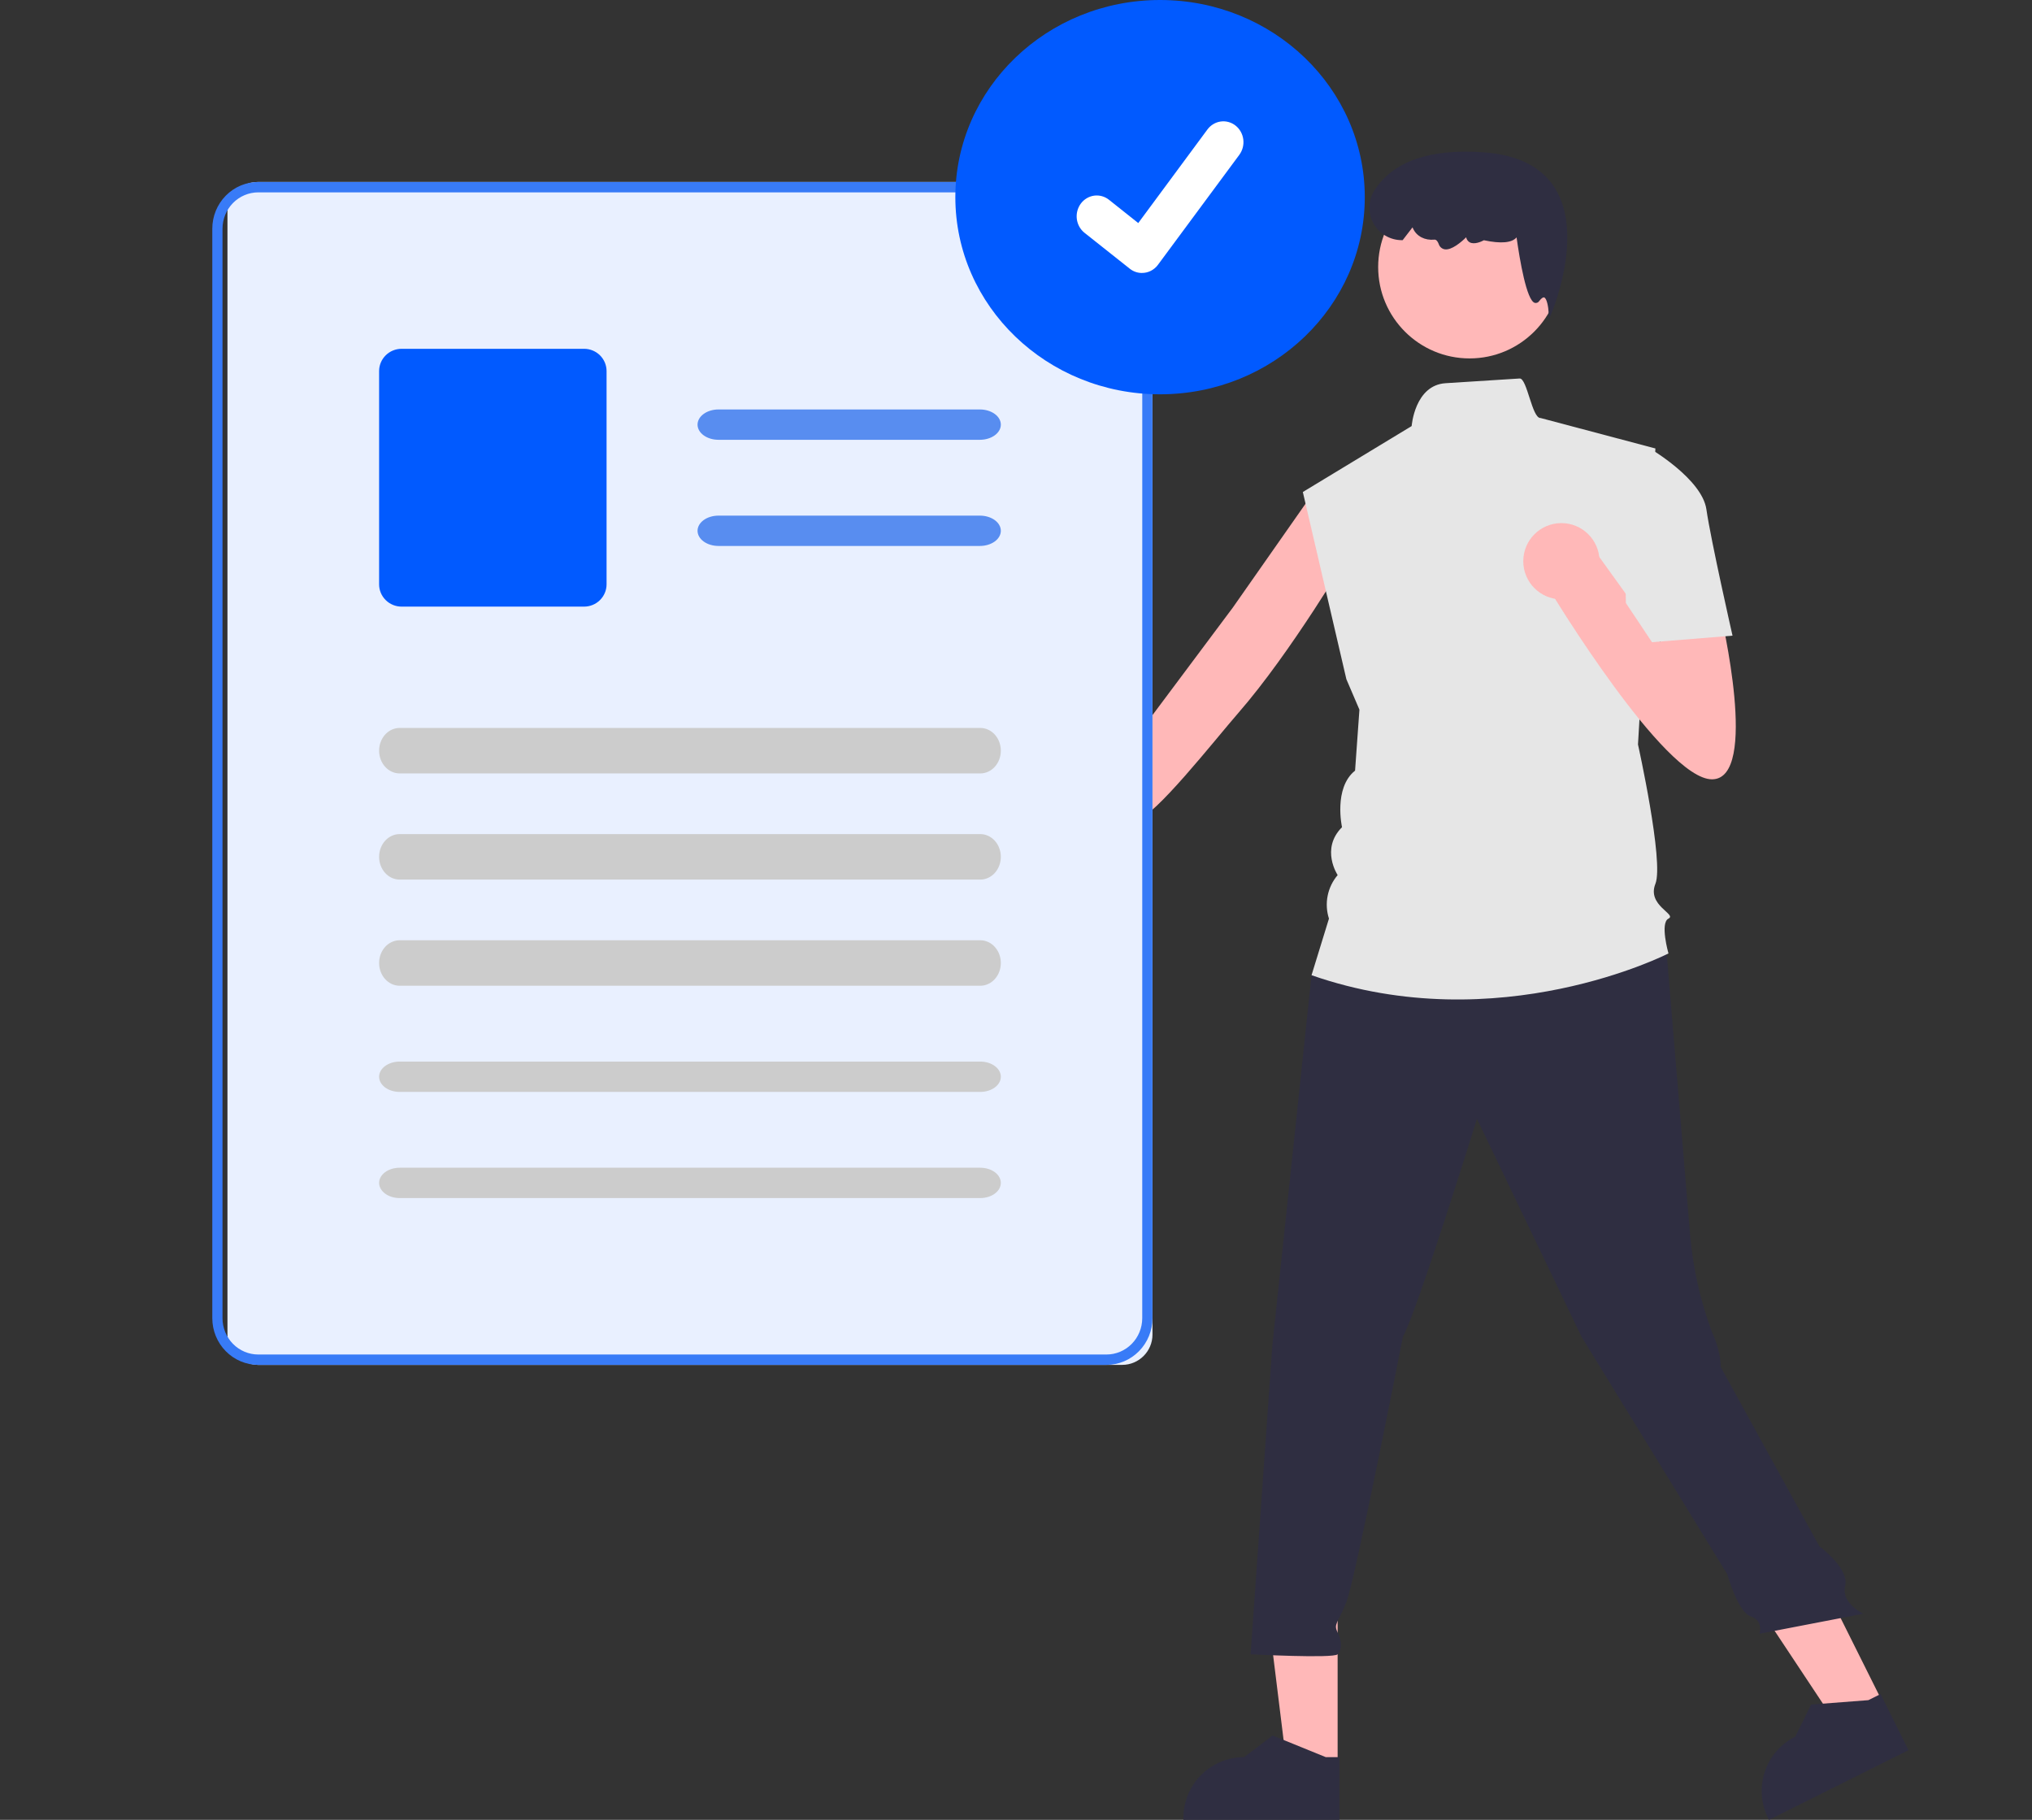 <svg width="134" height="120" viewBox="0 0 134 120" fill="none" xmlns="http://www.w3.org/2000/svg">
<rect x="0" y="0" width="134" height="120" fill="#333333" stroke="none"/>
<g clip-path="url(#clip0_1775_45843)">
<path d="M73.5 50.5C73.5 50.5 71.633 54 75 54C76.025 54 80.149 48.745 81.671 47C85.149 43.012 89 36.463 89 36.463L86.245 33L81.3 40.061L73.5 50.5Z" fill="#FFB8B8"/>
<path d="M88.21 116.51L84.865 116.51L83.273 103.606L88.21 103.607L88.21 116.51Z" fill="#FFB8B8"/>
<path d="M88.328 120L78.04 120V119.869C78.04 118.808 78.462 117.789 79.213 117.038C79.964 116.287 80.983 115.865 82.044 115.865H82.045L83.924 114.44L87.43 115.866L88.328 115.866L88.328 120Z" fill="#2F2E41"/>
<path d="M124.195 112.336L121.201 113.83L114.015 102.995L118.433 100.791L124.195 112.336Z" fill="#FFB8B8"/>
<path d="M125.858 115.406L116.654 120L116.595 119.884C116.121 118.933 116.044 117.834 116.381 116.827C116.717 115.819 117.44 114.987 118.39 114.513L118.39 114.513L119.435 112.398L123.209 112.108L124.012 111.707L125.858 115.406Z" fill="#2F2E41"/>
<path d="M109.838 62.008C109.838 62.008 111.175 78.083 111.462 81.527C111.659 83.686 112.141 85.81 112.897 87.842C112.897 87.842 113.471 88.99 113.471 90.138L119.978 101.963C119.978 101.963 121.966 103.424 121.679 104.573C121.392 105.721 122.877 106.409 122.877 106.409L116.026 107.73C116.026 107.73 116.313 106.869 115.452 106.582C114.59 106.295 113.905 103.805 113.905 103.805L104.286 88.129L97.397 73.777C97.397 73.777 93.378 86.694 92.517 88.129C92.517 88.129 89.36 104.204 88.786 105.639C88.212 107.074 87.924 107.074 88.212 107.648C88.499 108.222 88.499 108.796 88.212 109.083C87.924 109.37 82.471 109.083 82.471 109.083L83.906 88.703L86.489 64.305L99.693 60.286L109.838 62.008Z" fill="#2F2E41"/>
<path d="M96.911 23.634C93.582 23.634 90.883 20.935 90.883 17.606C90.883 14.277 93.582 11.578 96.911 11.578C100.24 11.578 102.939 14.277 102.939 17.606C102.939 20.935 100.24 23.634 96.911 23.634Z" fill="#FFB8B8"/>
<path d="M85.915 32.443L93.091 28.095C93.091 28.095 93.29 25.395 95.335 25.268C96.361 25.205 97.901 25.107 100.213 24.958C100.702 24.927 101.031 27.599 101.591 27.563L109.166 29.572L108.017 49.091C108.017 49.091 109.74 56.842 109.166 58.277C108.592 59.712 110.601 60.286 110.027 60.573C109.453 60.86 110.027 62.869 110.027 62.869C110.027 62.869 98.832 68.61 86.489 64.305L87.638 60.573C87.481 60.085 87.452 59.566 87.552 59.063C87.653 58.561 87.88 58.093 88.212 57.703C88.212 57.703 87.063 55.98 88.499 54.545C88.499 54.545 87.924 51.962 89.36 50.814L89.647 46.795L88.786 44.786L85.915 32.443Z" fill="#E6E6E6"/>
<path d="M102.141 21.049L102.31 20.658C102.332 20.608 104.463 15.568 102.574 12.46C101.699 11.021 100.109 10.208 97.847 10.045C94.308 9.789 91.885 10.629 90.645 12.539C90.437 12.862 90.32 13.236 90.307 13.62C90.293 14.005 90.384 14.386 90.568 14.723C90.753 15.061 91.025 15.342 91.356 15.538C91.687 15.734 92.065 15.837 92.45 15.837H92.497L93.148 14.992L93.186 15.075C93.421 15.584 93.962 15.863 94.595 15.802C94.703 15.794 94.798 15.887 94.875 16.086C94.901 16.173 94.949 16.251 95.016 16.313C95.082 16.375 95.165 16.418 95.253 16.437C95.721 16.528 96.388 15.938 96.687 15.645C96.698 15.712 96.724 15.777 96.763 15.833C96.801 15.89 96.852 15.938 96.91 15.973C97.225 16.155 97.714 15.918 97.855 15.842C98.975 16.08 99.699 16.017 100.01 15.653C100.22 17.143 100.672 19.823 101.214 19.972C101.27 19.985 101.33 19.979 101.383 19.956C101.436 19.933 101.481 19.893 101.509 19.843C101.64 19.673 101.757 19.589 101.829 19.613C102.006 19.669 102.11 20.249 102.124 20.624L102.141 21.049Z" fill="#2F2E41"/>
<path d="M113.471 40.48C113.471 40.48 116.055 51.388 112.897 51.388C109.74 51.388 102.277 39.045 102.277 39.045L104.86 35.888L109.497 42.325L109.74 39.045L113.471 40.48Z" fill="#FFB8B8"/>
<path d="M102.965 39.519C101.577 39.519 100.452 38.394 100.452 37.006C100.452 35.618 101.577 34.493 102.965 34.493C104.353 34.493 105.478 35.618 105.478 37.006C105.478 38.394 104.353 39.519 102.965 39.519Z" fill="#FFB8B8"/>
<path d="M107.075 31.295L108.797 29.573C108.797 29.573 112.242 31.582 112.529 33.591C112.816 35.6 114.251 41.915 114.251 41.915L108.941 42.346L107.218 39.763L107.075 31.295Z" fill="#E6E6E6"/>
<rect x="15" y="12" width="61" height="78" rx="2" fill="#E9F0FF"/>
<path d="M75.768 13.903C75.535 13.343 75.146 12.864 74.648 12.525C74.15 12.187 73.565 12.004 72.966 12H17.032C16.228 12 15.457 12.325 14.889 12.902C14.32 13.479 14 14.262 14 15.078V86.922C14 87.738 14.32 88.521 14.889 89.098C15.457 89.675 16.228 90 17.032 90H72.968C73.772 89.999 74.542 89.674 75.111 89.097C75.679 88.52 75.999 87.738 76 86.922V15.078C76.001 14.675 75.923 14.276 75.77 13.903H75.768ZM75.325 86.922C75.324 87.556 75.075 88.165 74.633 88.614C74.191 89.063 73.591 89.316 72.966 89.316H17.032C16.407 89.316 15.807 89.064 15.364 88.615C14.922 88.166 14.674 87.557 14.673 86.922V15.079C14.674 14.444 14.923 13.835 15.365 13.386C15.807 12.938 16.407 12.685 17.032 12.684H72.968C73.439 12.686 73.899 12.83 74.289 13.098C74.679 13.367 74.981 13.747 75.157 14.191C75.192 14.279 75.221 14.369 75.246 14.461C75.299 14.662 75.327 14.87 75.327 15.079L75.325 86.922Z" fill="#387BF7"/>
<path d="M64.621 29H47.379C47.014 29 46.663 28.895 46.404 28.707C46.145 28.52 46 28.265 46 28C46 27.735 46.145 27.48 46.404 27.293C46.663 27.105 47.014 27 47.379 27H64.621C64.987 27 65.337 27.105 65.596 27.293C65.855 27.48 66 27.735 66 28C66 28.265 65.855 28.52 65.596 28.707C65.337 28.895 64.987 29 64.621 29Z" fill="#588DF0"/>
<path d="M64.619 36H47.381C47.2 36 47.02 35.974 46.853 35.924C46.685 35.874 46.533 35.8 46.405 35.708C46.276 35.615 46.175 35.504 46.105 35.383C46.036 35.262 46 35.131 46 35C46 34.869 46.036 34.738 46.105 34.617C46.175 34.496 46.276 34.385 46.405 34.292C46.533 34.2 46.685 34.126 46.853 34.076C47.02 34.026 47.2 34 47.381 34H64.619C64.8 34 64.98 34.026 65.147 34.076C65.315 34.126 65.467 34.2 65.595 34.292C65.724 34.385 65.825 34.496 65.895 34.617C65.964 34.738 66 34.869 66 35C66 35.131 65.964 35.262 65.895 35.383C65.825 35.504 65.724 35.615 65.595 35.708C65.467 35.8 65.315 35.874 65.147 35.924C64.98 35.974 64.8 36 64.619 36Z" fill="#588DF0"/>
<path d="M38.518 40H26.482C26.089 40 25.712 39.845 25.435 39.57C25.157 39.294 25 38.921 25 38.532V24.468C25 24.079 25.157 23.706 25.435 23.43C25.712 23.155 26.089 23 26.482 23H38.518C38.911 23 39.288 23.155 39.565 23.43C39.843 23.706 40 24.079 40 24.468V38.532C40 38.921 39.843 39.294 39.565 39.57C39.288 39.845 38.911 40 38.518 40Z" fill="#015AFF"/>
<path d="M64.645 51H26.355C25.996 51 25.651 50.842 25.397 50.561C25.143 50.279 25 49.898 25 49.5C25 49.102 25.143 48.721 25.397 48.439C25.651 48.158 25.996 48 26.355 48H64.645C65.004 48 65.349 48.158 65.603 48.439C65.857 48.721 66 49.102 66 49.5C66 49.898 65.857 50.279 65.603 50.561C65.349 50.842 65.004 51 64.645 51Z" fill="#CCCCCC"/>
<path d="M64.645 58H26.355C25.996 58 25.651 57.842 25.397 57.561C25.143 57.279 25 56.898 25 56.5C25 56.102 25.143 55.721 25.397 55.439C25.651 55.158 25.996 55 26.355 55H64.645C65.004 55 65.349 55.158 65.603 55.439C65.857 55.721 66 56.102 66 56.5C66 56.898 65.857 57.279 65.603 57.561C65.349 57.842 65.004 58 64.645 58Z" fill="#CCCCCC"/>
<path d="M64.643 65H26.354C25.994 64.999 25.65 64.841 25.396 64.56C25.143 64.279 25 63.898 25 63.5C25 63.102 25.143 62.721 25.396 62.44C25.65 62.159 25.994 62.001 26.354 62H64.643C64.821 62 64.997 62.038 65.162 62.114C65.327 62.189 65.476 62.299 65.602 62.439C65.728 62.578 65.828 62.743 65.897 62.925C65.965 63.108 66 63.303 66 63.5C66 63.697 65.965 63.892 65.897 64.075C65.828 64.257 65.728 64.422 65.602 64.561C65.476 64.701 65.327 64.811 65.162 64.886C64.997 64.962 64.821 65 64.643 65Z" fill="#CCCCCC"/>
<path d="M64.645 72H26.355C25.996 72 25.651 71.895 25.397 71.707C25.143 71.52 25 71.265 25 71C25 70.735 25.143 70.48 25.397 70.293C25.651 70.105 25.996 70 26.355 70H64.645C65.004 70 65.349 70.105 65.603 70.293C65.857 70.48 66 70.735 66 71C66 71.265 65.857 71.52 65.603 71.707C65.349 71.895 65.004 72 64.645 72Z" fill="#CCCCCC"/>
<path d="M64.645 79H26.355C25.996 79 25.651 78.895 25.397 78.707C25.143 78.52 25 78.265 25 78C25 77.735 25.143 77.48 25.397 77.293C25.651 77.105 25.996 77 26.355 77H64.645C65.004 77 65.349 77.105 65.603 77.293C65.857 77.48 66 77.735 66 78C66 78.265 65.857 78.52 65.603 78.707C65.349 78.895 65.004 79 64.645 79Z" fill="#CCCCCC"/>
<path d="M76.5 26C83.956 26 90 20.18 90 13C90 5.82 83.956 0 76.5 0C69.044 0 63 5.82 63 13C63 20.18 69.044 26 76.5 26Z" fill="#015AFF"/>
<path d="M75.305 18C75.02 18 74.742 17.905 74.514 17.727L74.5 17.716L71.519 15.352C71.381 15.243 71.265 15.106 71.178 14.95C71.091 14.794 71.034 14.621 71.011 14.443C70.989 14.264 71 14.082 71.045 13.908C71.09 13.734 71.168 13.57 71.273 13.427C71.379 13.284 71.511 13.164 71.662 13.074C71.812 12.984 71.979 12.925 72.151 12.901C72.324 12.878 72.499 12.89 72.667 12.936C72.835 12.983 72.993 13.063 73.131 13.173L75.062 14.708L79.624 8.537C79.73 8.394 79.862 8.274 80.013 8.184C80.163 8.094 80.329 8.035 80.502 8.012C80.674 7.988 80.85 8 81.017 8.047C81.186 8.093 81.343 8.174 81.481 8.283L81.481 8.284L81.453 8.324L81.482 8.284C81.76 8.505 81.943 8.833 81.989 9.194C82.034 9.554 81.941 9.919 81.727 10.209L76.36 17.463C76.236 17.63 76.076 17.765 75.894 17.858C75.711 17.951 75.51 17.999 75.307 17.998L75.305 18Z" fill="white"/>
</g>
<defs>
<clipPath id="clip0_1775_45843">
<rect width="133.981" height="120" fill="white"/>
</clipPath>
</defs>
</svg>
